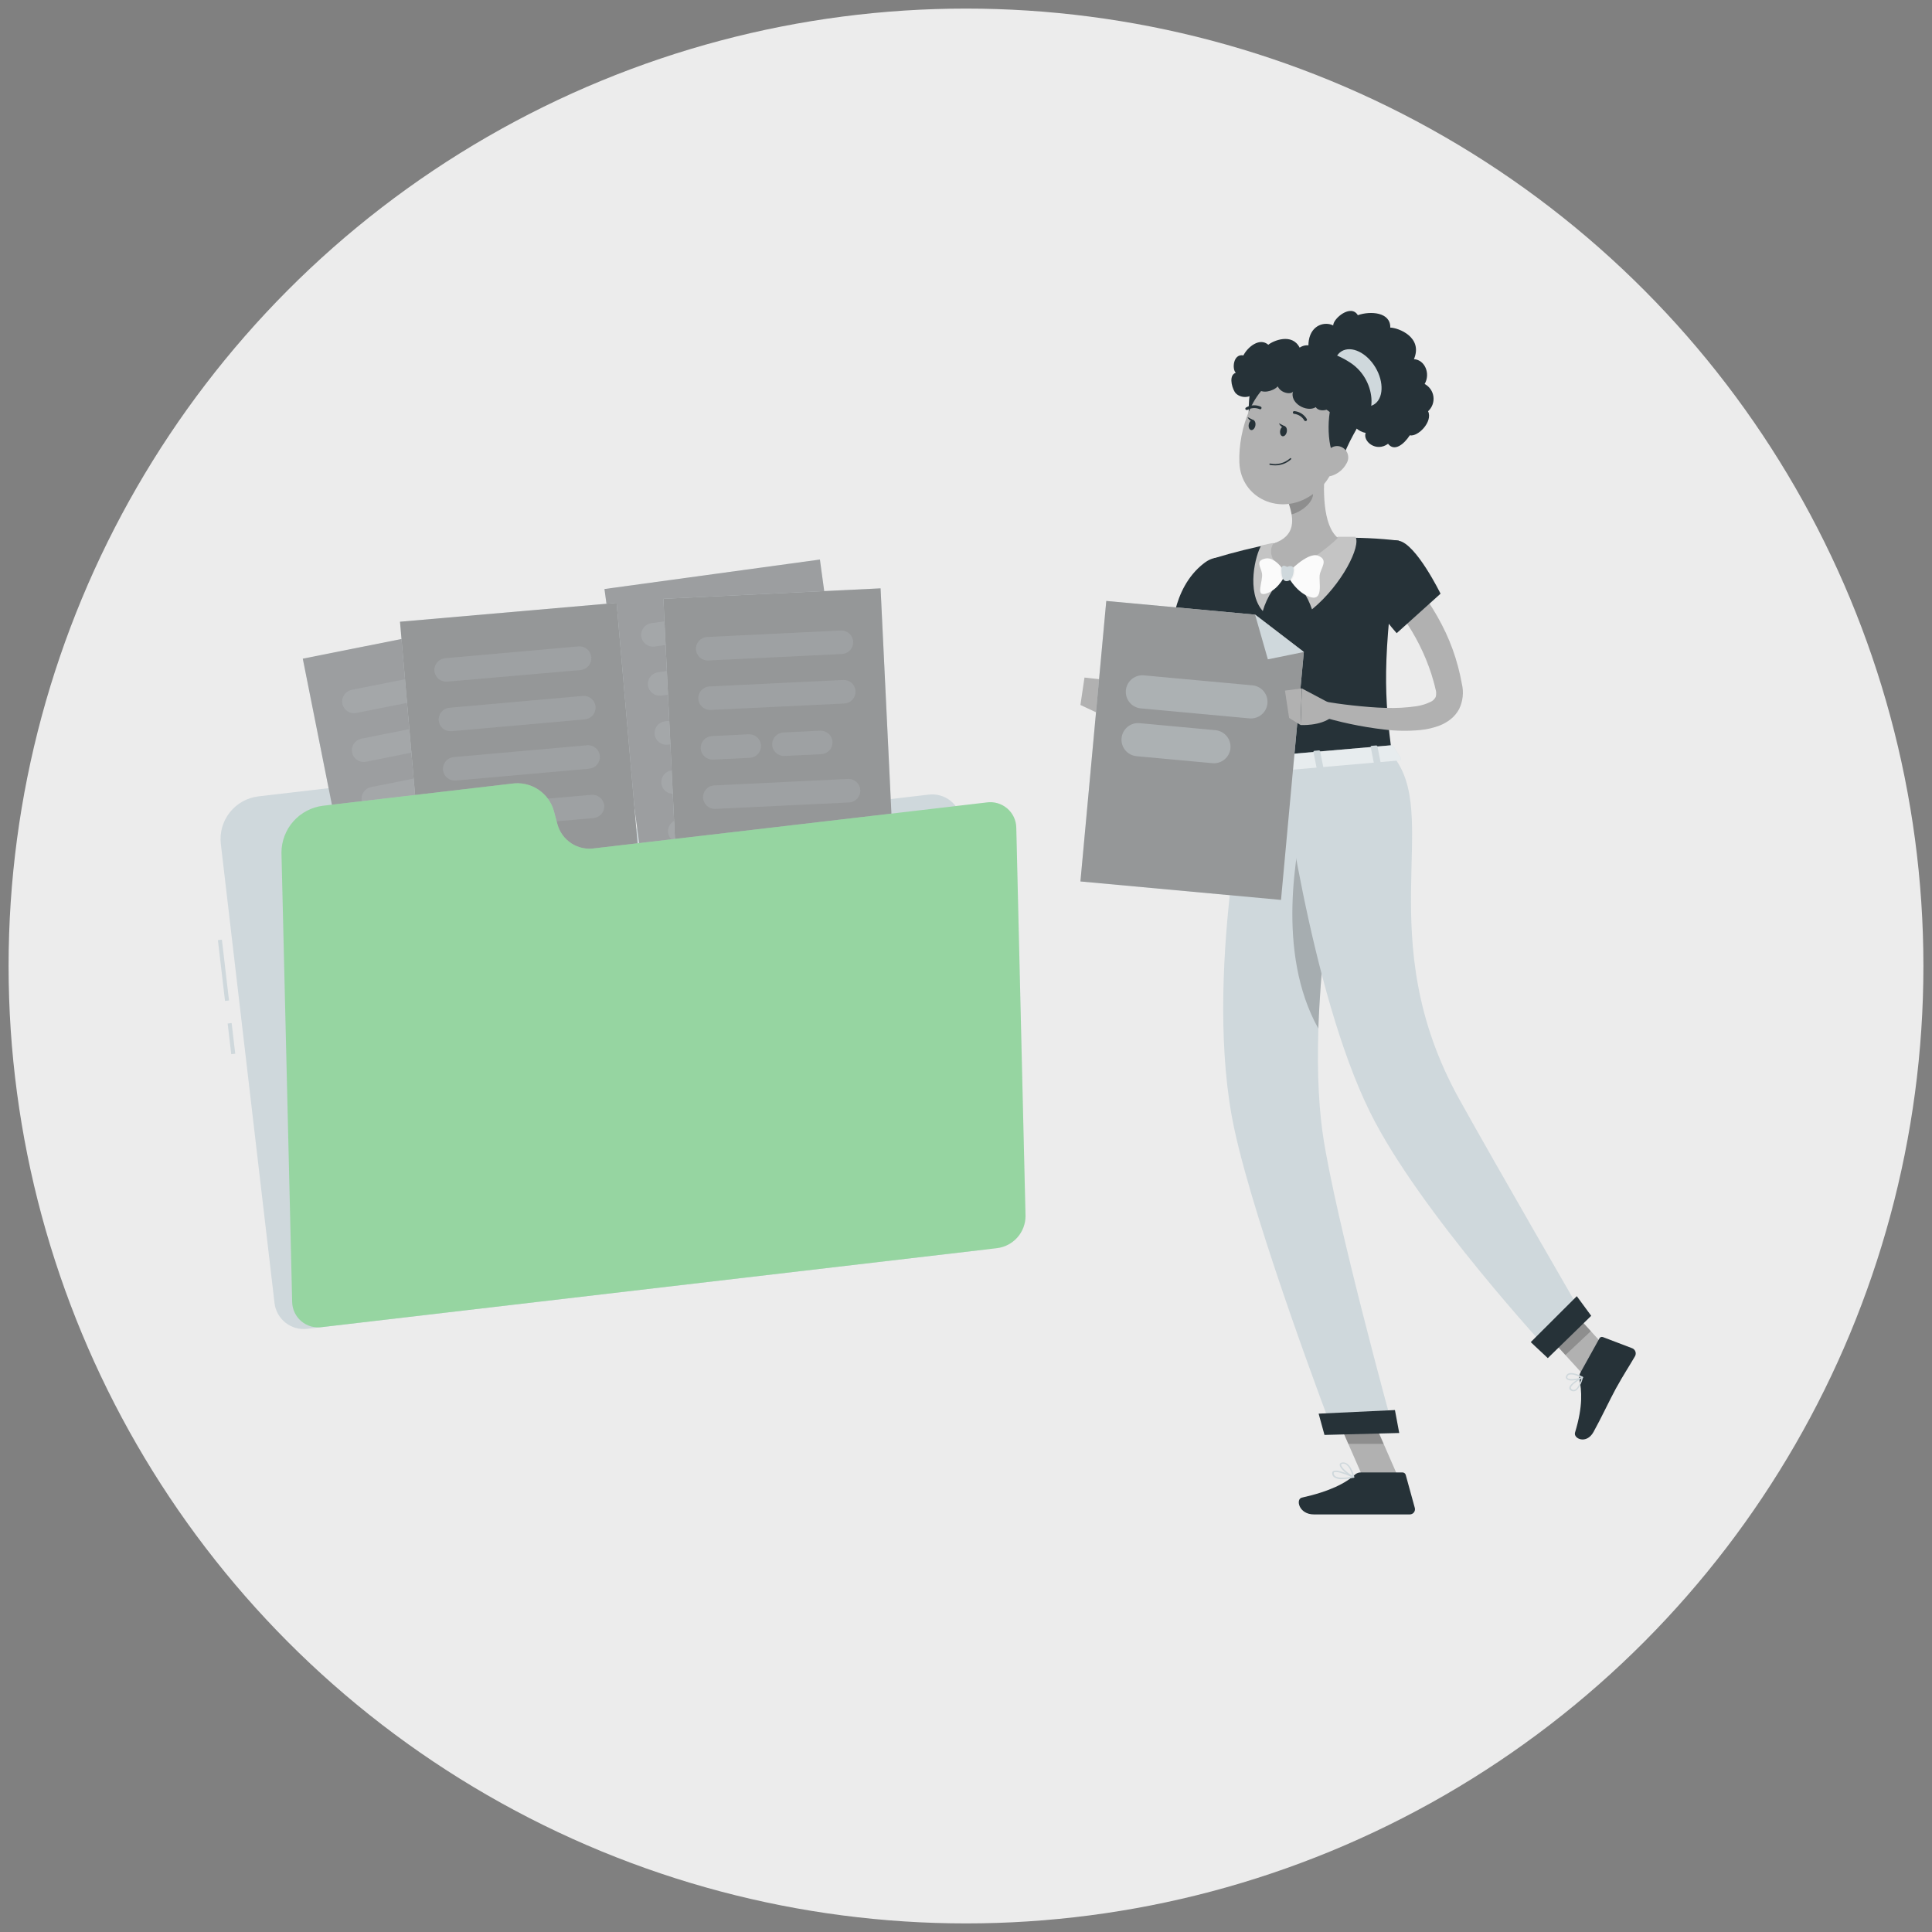 <svg width="225" height="225" viewBox="0 0 225 225" fill="none" xmlns="http://www.w3.org/2000/svg">
<rect x="0" y="0" width="225" height="225" fill="#808080" stroke="none"/>
<circle cx="112.5" cy="112.5" r="111.5" fill="#ECECEC"/>
<path d="M25.842 109.437L25.377 109.491L26.204 116.568L26.67 116.514L25.842 109.437Z" fill="#CFD8DC"/>
<path d="M26.978 119.146L26.513 119.2L26.93 122.77L27.396 122.716L26.978 119.146Z" fill="#CFD8DC"/>
<path d="M57.905 95.007L57.353 93.458C56.974 92.393 56.244 91.489 55.284 90.893C54.324 90.296 53.19 90.044 52.067 90.176L30.099 92.746C28.783 92.9 27.583 93.571 26.761 94.61C25.94 95.65 25.565 96.973 25.719 98.289L31.97 151.749C32.022 152.196 32.162 152.629 32.381 153.022C32.6 153.415 32.895 153.761 33.248 154.04C33.601 154.319 34.005 154.526 34.439 154.649C34.872 154.772 35.325 154.808 35.772 154.755L114.376 145.562C114.823 145.511 115.257 145.372 115.651 145.154C116.045 144.935 116.393 144.64 116.673 144.287C116.953 143.934 117.161 143.529 117.284 143.095C117.407 142.662 117.443 142.208 117.391 141.76L111.967 95.545C111.862 94.643 111.403 93.819 110.691 93.255C109.979 92.692 109.072 92.434 108.17 92.539L62.525 97.88C61.543 97.994 60.552 97.772 59.713 97.25C58.874 96.728 58.237 95.938 57.905 95.007Z" fill="#CFD8DC"/>
<path d="M60.098 71.759L35.263 76.708L42.082 110.925L66.917 105.976L60.098 71.759Z" fill="#CFD8DC"/>
<path opacity="0.7" d="M60.098 71.759L35.263 76.708L42.082 110.925L66.917 105.976L60.098 71.759Z" fill="#878787"/>
<g opacity="0.4">
<path opacity="0.4" d="M56.783 79.981L41.485 83.033C41.129 83.102 40.76 83.028 40.458 82.826C40.156 82.625 39.945 82.313 39.872 81.957C39.803 81.601 39.877 81.231 40.078 80.929C40.28 80.627 40.592 80.417 40.948 80.344L56.255 77.305C56.611 77.236 56.98 77.31 57.282 77.511C57.584 77.713 57.795 78.025 57.868 78.381C57.933 78.736 57.856 79.103 57.653 79.403C57.45 79.702 57.138 79.909 56.783 79.981Z" fill="#CFD8DC"/>
<path opacity="0.4" d="M57.909 85.648L42.611 88.714C42.256 88.782 41.888 88.707 41.587 88.506C41.286 88.305 41.076 87.993 41.003 87.639C40.935 87.283 41.01 86.915 41.211 86.614C41.412 86.313 41.724 86.103 42.078 86.03L57.376 82.982C57.732 82.914 58.1 82.989 58.401 83.19C58.702 83.392 58.912 83.703 58.985 84.058C59.048 84.411 58.97 84.774 58.77 85.071C58.569 85.368 58.26 85.575 57.909 85.648Z" fill="#CFD8DC"/>
<path opacity="0.4" d="M59.036 91.307L43.738 94.354C43.382 94.422 43.014 94.347 42.713 94.146C42.412 93.945 42.202 93.633 42.129 93.279C42.061 92.923 42.136 92.555 42.337 92.254C42.538 91.953 42.85 91.743 43.205 91.67L58.502 88.618C58.858 88.55 59.226 88.625 59.527 88.826C59.828 89.027 60.038 89.339 60.111 89.693C60.18 90.05 60.106 90.419 59.905 90.721C59.703 91.023 59.391 91.234 59.036 91.307Z" fill="#CFD8DC"/>
<path opacity="0.4" d="M60.166 96.988L44.868 100.036C44.512 100.105 44.143 100.031 43.841 99.83C43.539 99.628 43.328 99.316 43.255 98.96C43.186 98.604 43.26 98.235 43.461 97.933C43.663 97.63 43.975 97.42 44.331 97.347L59.629 94.299C59.985 94.23 60.354 94.304 60.656 94.505C60.958 94.707 61.169 95.019 61.242 95.375C61.311 95.731 61.237 96.1 61.036 96.403C60.834 96.705 60.522 96.915 60.166 96.988Z" fill="#CFD8DC"/>
<path opacity="0.4" d="M57.109 103.456L45.995 105.671C45.639 105.739 45.271 105.665 44.97 105.463C44.669 105.262 44.459 104.95 44.386 104.596C44.316 104.239 44.391 103.87 44.592 103.568C44.793 103.266 45.106 103.056 45.461 102.982L56.576 100.767C56.932 100.699 57.3 100.774 57.601 100.975C57.902 101.176 58.112 101.488 58.185 101.842C58.254 102.199 58.18 102.568 57.979 102.87C57.777 103.172 57.465 103.383 57.109 103.456Z" fill="#CFD8DC"/>
</g>
<path d="M95.485 65.165L70.395 68.598L75.124 103.165L100.214 99.733L95.485 65.165Z" fill="#CFD8DC"/>
<path opacity="0.7" d="M95.485 65.165L70.395 68.598L75.124 103.165L100.214 99.733L95.485 65.165Z" fill="#878787"/>
<g opacity="0.4">
<path opacity="0.4" d="M91.677 73.177L76.223 75.292C75.863 75.339 75.499 75.243 75.21 75.023C74.921 74.804 74.73 74.479 74.678 74.12C74.631 73.76 74.728 73.396 74.947 73.107C75.167 72.817 75.491 72.626 75.851 72.575L91.305 70.461C91.665 70.413 92.029 70.51 92.318 70.73C92.607 70.949 92.798 71.273 92.849 71.633C92.897 71.993 92.8 72.357 92.581 72.646C92.361 72.935 92.036 73.126 91.677 73.177Z" fill="#CFD8DC"/>
<path opacity="0.4" d="M92.459 78.891L77.005 81.006C76.645 81.053 76.281 80.956 75.992 80.737C75.702 80.517 75.511 80.193 75.46 79.833C75.414 79.474 75.511 79.112 75.731 78.823C75.95 78.535 76.274 78.345 76.632 78.293L92.086 76.179C92.446 76.132 92.809 76.228 93.098 76.446C93.387 76.665 93.579 76.988 93.631 77.347C93.678 77.707 93.582 78.07 93.362 78.36C93.143 78.649 92.818 78.84 92.459 78.891Z" fill="#CFD8DC"/>
<path opacity="0.4" d="M82.043 86.14L77.786 86.724C77.426 86.771 77.062 86.674 76.773 86.455C76.484 86.236 76.293 85.911 76.242 85.552C76.194 85.192 76.291 84.828 76.51 84.539C76.73 84.249 77.054 84.059 77.414 84.007L81.675 83.423C82.034 83.377 82.397 83.475 82.685 83.694C82.973 83.913 83.163 84.237 83.215 84.596C83.262 84.956 83.165 85.32 82.946 85.609C82.726 85.898 82.402 86.089 82.043 86.14Z" fill="#CFD8DC"/>
<path opacity="0.4" d="M90.303 85.009L86.042 85.593C85.683 85.639 85.32 85.542 85.032 85.323C84.744 85.103 84.553 84.779 84.502 84.421C84.455 84.061 84.551 83.697 84.771 83.408C84.99 83.119 85.315 82.928 85.674 82.876L89.931 82.297C90.29 82.25 90.653 82.346 90.942 82.564C91.231 82.783 91.423 83.106 91.475 83.465C91.522 83.825 91.426 84.189 91.206 84.478C90.987 84.767 90.662 84.958 90.303 85.009Z" fill="#CFD8DC"/>
<path opacity="0.4" d="M94.022 90.323L78.568 92.438C78.208 92.485 77.844 92.388 77.555 92.169C77.265 91.949 77.075 91.625 77.023 91.265C76.977 90.906 77.074 90.543 77.294 90.255C77.513 89.967 77.837 89.777 78.195 89.725L93.649 87.606C94.009 87.559 94.373 87.656 94.662 87.875C94.952 88.095 95.142 88.419 95.194 88.779C95.241 89.138 95.144 89.502 94.925 89.792C94.706 90.081 94.381 90.272 94.022 90.323Z" fill="#CFD8DC"/>
<path opacity="0.4" d="M90.583 96.616L79.349 98.151C78.99 98.197 78.628 98.101 78.34 97.882C78.052 97.664 77.861 97.341 77.809 96.984C77.762 96.625 77.858 96.261 78.076 95.972C78.295 95.683 78.618 95.492 78.977 95.439L90.211 93.904C90.569 93.858 90.931 93.955 91.219 94.173C91.507 94.391 91.698 94.714 91.751 95.072C91.798 95.431 91.702 95.794 91.484 96.083C91.265 96.372 90.942 96.564 90.583 96.616Z" fill="#CFD8DC"/>
</g>
<path d="M71.811 70.209L46.583 72.407L49.611 107.164L74.839 104.966L71.811 70.209Z" fill="#CFD8DC"/>
<path opacity="0.8" d="M71.811 70.209L46.583 72.407L49.611 107.164L74.839 104.966L71.811 70.209Z" fill="#878787"/>
<g opacity="0.4">
<path opacity="0.4" d="M67.613 78.031L52.072 79.383C51.71 79.412 51.352 79.298 51.074 79.065C50.796 78.832 50.621 78.498 50.587 78.137C50.559 77.776 50.674 77.419 50.907 77.142C51.14 76.865 51.472 76.691 51.833 76.657L67.374 75.278C67.736 75.249 68.094 75.363 68.372 75.596C68.65 75.829 68.825 76.163 68.859 76.524C68.877 76.705 68.858 76.887 68.805 77.061C68.752 77.235 68.665 77.397 68.549 77.537C68.434 77.677 68.291 77.793 68.131 77.878C67.97 77.963 67.794 78.015 67.613 78.031Z" fill="#CFD8DC"/>
<path opacity="0.4" d="M68.114 83.777L52.572 85.156C52.211 85.186 51.852 85.072 51.574 84.838C51.297 84.605 51.122 84.272 51.088 83.911C51.058 83.549 51.173 83.191 51.406 82.913C51.639 82.635 51.972 82.46 52.334 82.426L67.875 81.047C68.237 81.018 68.595 81.132 68.873 81.365C69.151 81.598 69.326 81.931 69.36 82.293C69.389 82.654 69.275 83.013 69.042 83.291C68.808 83.569 68.475 83.743 68.114 83.777Z" fill="#CFD8DC"/>
<path opacity="0.4" d="M68.615 89.523L53.074 90.902C52.712 90.932 52.353 90.817 52.075 90.584C51.797 90.351 51.623 90.018 51.589 89.657C51.559 89.295 51.674 88.936 51.907 88.658C52.14 88.38 52.473 88.206 52.834 88.172L68.376 86.793C68.737 86.763 69.096 86.878 69.374 87.111C69.652 87.344 69.827 87.677 69.861 88.038C69.89 88.4 69.776 88.759 69.543 89.037C69.309 89.314 68.976 89.489 68.615 89.523Z" fill="#CFD8DC"/>
<path opacity="0.4" d="M69.125 95.269L53.584 96.648C53.222 96.678 52.864 96.563 52.586 96.33C52.308 96.097 52.133 95.764 52.099 95.403C52.07 95.041 52.184 94.682 52.417 94.404C52.65 94.126 52.983 93.952 53.345 93.918L68.886 92.566C69.248 92.537 69.606 92.651 69.884 92.884C70.162 93.118 70.337 93.451 70.371 93.812C70.393 94.169 70.275 94.521 70.043 94.793C69.81 95.064 69.481 95.235 69.125 95.269Z" fill="#CFD8DC"/>
<path opacity="0.4" d="M65.37 101.387L54.076 102.371C53.712 102.404 53.35 102.292 53.069 102.058C52.788 101.825 52.611 101.489 52.577 101.125C52.548 100.764 52.662 100.405 52.895 100.127C53.129 99.849 53.462 99.674 53.823 99.641L65.117 98.657C65.479 98.627 65.837 98.742 66.115 98.975C66.393 99.208 66.568 99.541 66.602 99.903C66.631 100.262 66.519 100.619 66.289 100.896C66.058 101.174 65.729 101.35 65.37 101.387Z" fill="#CFD8DC"/>
</g>
<path d="M102.551 68.52L77.257 69.739L78.937 104.588L104.231 103.369L102.551 68.52Z" fill="#CFD8DC"/>
<path opacity="0.8" d="M102.551 68.52L77.257 69.739L78.937 104.588L104.231 103.369L102.551 68.52Z" fill="#878787"/>
<g opacity="0.4">
<path opacity="0.4" d="M98.057 76.165L82.479 76.919C82.117 76.934 81.763 76.806 81.495 76.563C81.227 76.319 81.065 75.98 81.045 75.618C81.03 75.256 81.158 74.903 81.401 74.635C81.644 74.366 81.984 74.204 82.346 74.184L97.928 73.43C98.29 73.415 98.644 73.543 98.912 73.787C99.181 74.03 99.342 74.369 99.363 74.731C99.378 75.094 99.249 75.448 99.004 75.716C98.76 75.985 98.42 76.146 98.057 76.165Z" fill="#CFD8DC"/>
<path opacity="0.4" d="M98.338 81.93L82.755 82.679C82.393 82.694 82.039 82.566 81.771 82.322C81.502 82.079 81.341 81.74 81.32 81.378C81.305 81.015 81.434 80.661 81.679 80.392C81.923 80.124 82.263 79.963 82.626 79.944L98.204 79.19C98.567 79.175 98.921 79.303 99.19 79.548C99.458 79.792 99.619 80.133 99.638 80.495C99.653 80.857 99.525 81.211 99.282 81.479C99.039 81.748 98.699 81.909 98.338 81.93Z" fill="#CFD8DC"/>
<path opacity="0.4" d="M87.329 88.255L83.035 88.462C82.673 88.477 82.32 88.349 82.052 88.105C81.783 87.862 81.621 87.522 81.601 87.161C81.586 86.799 81.714 86.445 81.958 86.177C82.201 85.908 82.54 85.747 82.902 85.726L87.195 85.515C87.558 85.5 87.912 85.629 88.181 85.873C88.449 86.117 88.611 86.458 88.63 86.82C88.645 87.183 88.517 87.536 88.273 87.804C88.03 88.073 87.691 88.234 87.329 88.255Z" fill="#CFD8DC"/>
<path opacity="0.4" d="M95.653 87.832L91.36 88.038C90.998 88.054 90.645 87.926 90.376 87.682C90.108 87.439 89.946 87.099 89.926 86.738C89.911 86.376 90.039 86.022 90.282 85.754C90.526 85.486 90.865 85.324 91.227 85.303L95.52 85.097C95.882 85.082 96.236 85.21 96.504 85.453C96.772 85.697 96.934 86.036 96.954 86.397C96.969 86.76 96.841 87.113 96.598 87.381C96.355 87.65 96.015 87.811 95.653 87.832Z" fill="#CFD8DC"/>
<path opacity="0.4" d="M98.894 93.454L83.311 94.203C82.949 94.218 82.596 94.09 82.327 93.846C82.059 93.603 81.897 93.264 81.877 92.902C81.862 92.539 81.99 92.185 82.235 91.916C82.479 91.648 82.82 91.487 83.182 91.468L98.761 90.714C99.123 90.699 99.478 90.828 99.746 91.072C100.014 91.316 100.176 91.657 100.195 92.019C100.21 92.381 100.082 92.735 99.838 93.003C99.595 93.272 99.256 93.433 98.894 93.454Z" fill="#CFD8DC"/>
<path opacity="0.4" d="M94.913 99.42L83.591 99.967C83.229 99.982 82.876 99.854 82.608 99.611C82.339 99.367 82.177 99.028 82.157 98.666C82.142 98.304 82.27 97.951 82.514 97.682C82.757 97.414 83.096 97.252 83.458 97.232L94.78 96.685C95.142 96.67 95.495 96.798 95.764 97.041C96.032 97.285 96.194 97.624 96.214 97.986C96.229 98.348 96.101 98.701 95.858 98.97C95.614 99.238 95.275 99.4 94.913 99.42Z" fill="#CFD8DC"/>
</g>
<path d="M64.919 95.995L64.515 94.483C64.232 93.436 63.574 92.53 62.666 91.937C61.758 91.344 60.664 91.105 59.592 91.265L37.624 93.835C36.291 93.998 35.064 94.642 34.172 95.646C33.28 96.65 32.785 97.944 32.779 99.287L34.025 151.62C34.032 152.051 34.132 152.476 34.317 152.865C34.502 153.254 34.769 153.6 35.098 153.877C35.428 154.155 35.813 154.359 36.228 154.476C36.643 154.592 37.079 154.619 37.505 154.553L116.109 145.36C117.021 145.249 117.862 144.809 118.474 144.123C119.086 143.437 119.426 142.551 119.432 141.632L118.356 96.391C118.348 95.96 118.248 95.535 118.062 95.146C117.877 94.756 117.61 94.411 117.28 94.133C116.95 93.856 116.564 93.652 116.149 93.535C115.734 93.419 115.298 93.392 114.872 93.458L69.231 98.795C68.294 98.938 67.338 98.732 66.543 98.216C65.748 97.7 65.17 96.909 64.919 95.995Z" fill="#CFD8DC"/>
<path opacity="0.3" d="M64.919 95.995L64.515 94.483C64.232 93.436 63.574 92.53 62.666 91.937C61.758 91.344 60.664 91.105 59.592 91.265L37.624 93.835C36.291 93.998 35.064 94.642 34.172 95.646C33.28 96.65 32.785 97.944 32.779 99.287L34.025 151.62C34.032 152.051 34.132 152.476 34.317 152.865C34.502 153.254 34.769 153.6 35.098 153.877C35.428 154.155 35.813 154.359 36.228 154.476C36.643 154.592 37.079 154.619 37.505 154.553L116.109 145.36C117.021 145.249 117.862 144.809 118.474 144.123C119.086 143.437 119.426 142.551 119.432 141.632L118.356 96.391C118.348 95.96 118.248 95.535 118.062 95.146C117.877 94.756 117.61 94.411 117.28 94.133C116.95 93.856 116.564 93.652 116.149 93.535C115.734 93.419 115.298 93.392 114.872 93.458L69.231 98.795C68.294 98.938 67.338 98.732 66.543 98.216C65.748 97.7 65.17 96.909 64.919 95.995Z" fill="#12CD19"/>
<path d="M141.754 70.838C141.414 72.543 141.051 74.225 140.642 75.894C140.232 77.563 139.833 79.25 139.387 80.918L138.706 83.414L138.619 83.736C138.578 83.874 138.532 84.012 138.476 84.154C138.359 84.467 138.205 84.765 138.017 85.041C137.789 85.385 137.497 85.681 137.157 85.915C136.783 86.169 136.352 86.326 135.902 86.375C135.222 86.424 134.541 86.279 133.94 85.956C133.483 85.708 133.054 85.41 132.662 85.069C131.951 84.448 131.322 83.739 130.791 82.959L132.101 81.819C132.726 82.306 133.387 82.745 134.077 83.134C134.377 83.304 134.695 83.441 135.024 83.543C135.305 83.635 135.553 83.621 135.553 83.575C135.553 83.529 135.507 83.575 135.484 83.575C135.461 83.575 135.484 83.575 135.484 83.497C135.484 83.419 135.539 83.336 135.571 83.217L135.677 82.706L136.21 80.197L137.291 75.177C137.64 73.504 138.017 71.826 138.38 70.171L141.754 70.838Z" fill="#B1B1B1"/>
<path d="M140.228 65.584C136.307 68.585 136.467 74.244 136.467 74.244L143.477 75.922C143.477 75.922 145.633 70.231 144.76 68.149C143.85 65.979 142.439 63.892 140.228 65.584Z" fill="#263238"/>
<path d="M132.45 81.888L129.871 79.309L128.492 83.345C128.492 83.345 130.671 84.517 132.753 83.41L132.45 81.888Z" fill="#B1B1B1"/>
<path d="M126.299 78.909L125.826 82.1L128.478 83.345L129.871 79.309L126.299 78.909Z" fill="#B1B1B1"/>
<path d="M162.954 172.31L159.01 172.696L154.905 163.305L158.849 162.919L162.954 172.31Z" fill="#B1B1B1"/>
<path d="M188.364 158.428L185.399 161.209L179.005 154.181L181.97 151.4L188.364 158.428Z" fill="#B1B1B1"/>
<path d="M184.043 159.876L186.268 155.868C186.305 155.797 186.367 155.743 186.442 155.715C186.516 155.687 186.598 155.688 186.673 155.716L190.097 157.021C190.182 157.057 190.258 157.11 190.321 157.177C190.383 157.244 190.431 157.323 190.461 157.41C190.491 157.497 190.502 157.589 190.494 157.68C190.486 157.772 190.459 157.861 190.414 157.941C189.614 159.32 189.159 159.954 188.18 161.719C187.578 162.804 186.406 165.291 185.574 166.776C184.742 168.26 183.216 167.534 183.427 166.835C184.379 163.7 184.199 161.958 183.933 160.579C183.887 160.339 183.926 160.091 184.043 159.876Z" fill="#263238"/>
<path d="M158.486 171.478H163.331C163.418 171.478 163.503 171.507 163.572 171.56C163.641 171.614 163.69 171.688 163.712 171.772L164.765 175.601C164.791 175.692 164.795 175.787 164.778 175.879C164.76 175.972 164.721 176.059 164.664 176.133C164.607 176.208 164.533 176.268 164.448 176.309C164.364 176.35 164.271 176.37 164.177 176.369C162.467 176.369 161.658 176.369 159.529 176.369H153.02C151.246 176.369 150.878 174.581 151.609 174.415C154.896 173.689 156.785 172.687 157.801 171.731C157.989 171.564 158.234 171.473 158.486 171.478Z" fill="#263238"/>
<path opacity="0.2" d="M154.909 163.31L157.024 168.15H161.138L158.853 162.924L154.909 163.31Z" fill="black"/>
<path opacity="0.2" d="M181.97 151.404L179.005 154.185L182.306 157.808L185.271 155.022L181.97 151.404Z" fill="black"/>
<path d="M141.414 65.004C141.414 65.004 139.639 65.781 145.588 89.317L162.108 87.887C161.253 81.189 160.885 77.043 162.903 62.964C160.55 62.685 158.179 62.579 155.811 62.646C153.298 62.684 150.791 62.901 148.309 63.294C145.983 63.747 143.682 64.318 141.414 65.004Z" fill="#263238"/>
<path d="M155.81 62.513C155.81 62.513 156.73 62.513 157.851 62.513C158.518 63.538 156.357 68.029 152.795 70.966C152.252 69.333 151.256 67.889 149.922 66.802L155.81 62.513Z" fill="#C4C4C4"/>
<path d="M148.309 63.235C148.309 63.235 147.89 63.294 146.893 63.524C146.226 64.549 145.1 68.93 147.063 71.164C147.557 69.47 148.548 67.963 149.908 66.839L148.309 63.235Z" fill="#C4C4C4"/>
<path d="M154.335 54.262C154.073 56.717 153.981 61.157 155.81 62.646C155.81 62.646 153.857 64.641 149.908 66.839C147.035 64.853 148.308 63.294 148.308 63.294C150.942 62.421 150.699 60.431 150.069 58.592L154.335 54.262Z" fill="#B1B1B1"/>
<path d="M149.839 66.852C149.839 66.852 152.262 64.214 153.516 64.719C154.771 65.225 153.801 66.131 153.691 66.981C153.581 67.831 154.178 70.093 152.501 69.505C150.823 68.916 149.839 66.852 149.839 66.852Z" fill="#FBFBFB"/>
<path d="M149.743 66.797C149.743 66.797 148.598 64.775 147.362 65.046C146.125 65.317 146.861 66.025 146.971 66.788C147.113 67.762 146.084 69.638 147.573 69.086C149.062 68.535 149.743 66.797 149.743 66.797Z" fill="#FBFBFB"/>
<g opacity="0.2">
<path opacity="0.2" d="M149.108 66.361C149.092 66.768 149.17 67.174 149.338 67.546C149.49 67.309 149.624 67.06 149.738 66.802C149.568 66.514 149.373 66.241 149.154 65.988C149.116 66.108 149.101 66.235 149.108 66.361Z" fill="black"/>
<path opacity="0.2" d="M150.722 65.997C150.202 66.457 149.844 66.852 149.844 66.852C149.977 67.128 150.131 67.394 150.303 67.647C150.581 67.369 150.745 66.997 150.763 66.604C150.807 66.402 150.793 66.192 150.722 65.997Z" fill="black"/>
</g>
<path d="M149.811 67.68C149.467 67.68 149.255 67.307 149.232 66.42C149.209 65.533 149.89 66.025 149.89 66.025C149.89 66.025 150.809 65.565 150.643 66.627C150.524 67.468 150.165 67.68 149.811 67.68Z" fill="#CFD8DC"/>
<path opacity="0.2" d="M152.598 56.032L150.074 58.592C150.225 59.018 150.341 59.456 150.419 59.902C151.435 59.668 152.906 58.61 152.919 57.526C152.903 57.012 152.794 56.506 152.598 56.032Z" fill="black"/>
<path d="M150.432 45.965C150.432 45.965 147.674 49.785 147.215 51.481C145.339 52.575 144.962 47.192 145.955 43.873C149.053 45.818 150.432 45.965 150.432 45.965Z" fill="#263238"/>
<path d="M156.495 50.428C155.47 54.349 155.116 56.032 152.717 57.673C149.099 60.146 144.507 58.031 144.337 53.88C144.185 50.148 145.886 44.361 150.083 43.547C151.008 43.359 151.965 43.412 152.864 43.7C153.763 43.988 154.573 44.502 155.216 45.192C155.859 45.883 156.315 46.727 156.539 47.643C156.763 48.56 156.748 49.519 156.495 50.428Z" fill="#B1B1B1"/>
<path d="M158.628 48.861C158.628 48.861 156.656 52.056 156.389 53.458C154.96 54.428 154.358 50.171 154.96 47.482C155.617 45.087 158.628 48.861 158.628 48.861Z" fill="#263238"/>
<path d="M157.842 46.641C157.272 47.073 156.67 45.478 157.235 44.255C156.146 44.324 154.836 43.676 155.116 42.623C152.97 43.345 152.174 41.161 152.423 39.649C152.721 37.81 154.321 37.42 155.263 37.902C155.263 37.08 157.341 35.365 158.132 36.707C159.598 36.188 161.961 36.349 161.91 38.151C162.88 38.178 165.744 39.277 164.668 41.828C165.932 41.901 166.617 43.506 165.914 44.719C166.191 44.866 166.429 45.077 166.607 45.335C166.785 45.593 166.899 45.89 166.938 46.201C166.977 46.512 166.941 46.828 166.832 47.122C166.724 47.416 166.546 47.68 166.314 47.891C166.898 49.105 165.128 50.911 164.186 50.695C163.469 51.794 162.37 52.621 161.653 51.683C160.274 52.699 158.688 51.407 159.042 50.414C157.479 50.175 155.884 47.569 157.842 46.641Z" fill="#263238"/>
<path d="M160.177 42.779C161.207 44.498 161.12 46.457 159.989 47.123C158.858 47.79 157.098 46.962 156.068 45.243C155.038 43.524 155.121 41.566 156.256 40.899C157.392 40.233 159.148 41.065 160.177 42.779Z" fill="#CFD8DC"/>
<path d="M150.616 45.505C150.556 45.997 149.2 45.868 148.809 44.999C148.249 45.588 146.929 45.891 146.479 45.252C145.716 46.687 144.181 46.31 143.785 45.625C143.39 44.94 143.128 43.666 143.923 43.414C143.463 43.018 143.601 41.157 144.806 41.391C145.311 40.398 146.695 39.272 147.706 40.15C148.258 39.69 150.464 38.734 151.356 40.486C151.552 40.352 151.775 40.264 152.009 40.229C152.244 40.194 152.483 40.213 152.709 40.284C152.935 40.355 153.142 40.476 153.314 40.638C153.487 40.8 153.62 41 153.705 41.221C155.134 40.849 155.755 41.934 155.75 42.522C156.766 42.798 156.835 44.554 156.21 44.931C156.454 45.818 156.325 46.769 155.392 46.687C155.213 47.882 153.613 48.066 153.236 47.417C152.197 48.084 150.078 46.925 150.616 45.505Z" fill="#263238"/>
<path d="M148.189 42.113C149.352 40.504 153.595 39.815 157.268 42.246C160.577 44.42 160.361 49.472 157.727 49.201C155.093 48.93 152.492 45.845 152.492 45.845L148.189 42.113Z" fill="#263238"/>
<path d="M156.817 53.968C156.451 54.659 155.826 55.178 155.08 55.411C154.082 55.71 153.567 54.827 153.825 53.876C154.059 53.021 154.854 51.835 155.861 51.954C156.081 51.983 156.289 52.067 156.468 52.198C156.647 52.328 156.791 52.501 156.886 52.701C156.981 52.901 157.025 53.122 157.013 53.343C157.001 53.564 156.933 53.779 156.817 53.968Z" fill="#B1B1B1"/>
<path d="M145.587 89.317C145.587 89.317 139.998 114.047 143.749 131.482C146.249 143.158 155.241 166.743 155.241 166.743L162.292 166.564C162.292 166.564 155.466 141.811 154.055 132.089C151.641 115.44 157.686 88.287 157.686 88.287L145.587 89.317Z" fill="#CFD8DC"/>
<path opacity="0.2" d="M152.032 94.313L155.544 99.871C154.482 106.46 153.808 113.106 153.526 119.774C148.584 110.903 150.947 99.006 152.032 94.313Z" fill="black"/>
<path d="M154.248 167.111L162.954 166.886L162.453 164.215L153.567 164.634L154.248 167.111Z" fill="#263238"/>
<path d="M149.201 89.055C149.201 89.055 152.478 115.279 159.589 129.597C165.331 141.163 180.651 157.637 180.651 157.637L184.568 153.602C184.568 153.602 174.221 135.711 169.955 128.03C159.488 109.183 168.043 94.819 162.108 87.901L149.201 89.055Z" fill="#CFD8DC"/>
<path d="M180.256 158.166L185.312 153.238L183.634 150.954L178.27 156.304L180.256 158.166Z" fill="#263238"/>
<path d="M162.273 86.899L163.147 88.314C163.216 88.42 163.087 88.549 162.898 88.567L145.569 90.066C145.422 90.066 145.293 90.015 145.275 89.923L144.999 88.457C144.976 88.356 145.1 88.259 145.261 88.245L161.993 86.797C162.044 86.788 162.098 86.792 162.147 86.81C162.196 86.828 162.24 86.858 162.273 86.899Z" fill="#CFD8DC"/>
<path opacity="0.5" d="M162.273 86.899L163.147 88.314C163.216 88.42 163.087 88.549 162.898 88.567L145.569 90.066C145.422 90.066 145.293 90.015 145.275 89.923L144.999 88.457C144.976 88.356 145.1 88.259 145.261 88.245L161.993 86.797C162.044 86.788 162.098 86.792 162.147 86.81C162.196 86.828 162.24 86.858 162.273 86.899Z" fill="white"/>
<path d="M160.186 88.963L160.646 88.926C160.733 88.926 160.798 88.866 160.789 88.811L160.412 86.908C160.412 86.848 160.32 86.811 160.228 86.82L159.768 86.857C159.676 86.857 159.612 86.917 159.626 86.972L160.003 88.875C160.016 88.93 160.099 88.972 160.186 88.963Z" fill="#CFD8DC"/>
<path d="M146.842 90.116L147.302 90.079C147.389 90.079 147.453 90.02 147.444 89.965L147.067 88.062C147.051 88.029 147.024 88.002 146.99 87.986C146.957 87.971 146.919 87.966 146.883 87.974L146.424 88.011C146.332 88.011 146.267 88.071 146.281 88.126L146.658 90.029C146.672 90.093 146.755 90.126 146.842 90.116Z" fill="#CFD8DC"/>
<path d="M153.517 89.542L153.976 89.5C154.068 89.5 154.133 89.441 154.119 89.385L153.742 87.482C153.742 87.427 153.65 87.386 153.563 87.395L153.103 87.436C153.016 87.436 152.951 87.496 152.96 87.551L153.337 89.454C153.346 89.51 153.425 89.546 153.517 89.542Z" fill="#CFD8DC"/>
<path d="M149.858 50.295C149.794 50.617 149.573 50.847 149.362 50.805C149.15 50.764 149.031 50.465 149.09 50.143C149.15 49.822 149.38 49.592 149.591 49.633C149.803 49.675 149.922 49.969 149.858 50.295Z" fill="#263238"/>
<path d="M146.198 49.573C146.262 49.249 146.142 48.953 145.93 48.911C145.718 48.869 145.495 49.098 145.431 49.422C145.368 49.746 145.488 50.042 145.699 50.084C145.911 50.125 146.134 49.897 146.198 49.573Z" fill="#263238"/>
<path d="M146.029 48.953L145.293 48.576C145.293 48.576 145.574 49.261 146.029 48.953Z" fill="#263238"/>
<path d="M147.458 50.382C147.028 51.064 146.505 51.683 145.905 52.221C146.044 52.374 146.215 52.495 146.407 52.575C146.599 52.654 146.805 52.69 147.012 52.681L147.458 50.382Z" fill="#B1B1B1"/>
<path d="M148.506 54.198C149.185 54.205 149.842 53.955 150.345 53.499C150.355 53.492 150.363 53.482 150.369 53.472C150.374 53.461 150.378 53.449 150.378 53.437C150.379 53.425 150.377 53.413 150.372 53.401C150.368 53.39 150.361 53.38 150.352 53.372C150.343 53.364 150.332 53.357 150.321 53.354C150.309 53.35 150.297 53.349 150.285 53.351C150.273 53.352 150.261 53.356 150.251 53.363C150.241 53.37 150.232 53.378 150.225 53.389C149.916 53.661 149.547 53.857 149.147 53.96C148.748 54.063 148.33 54.071 147.927 53.982C147.917 53.98 147.906 53.98 147.896 53.982C147.886 53.984 147.876 53.988 147.868 53.994C147.859 54 147.852 54.008 147.846 54.017C147.841 54.026 147.837 54.036 147.835 54.046C147.832 54.056 147.832 54.067 147.834 54.078C147.836 54.088 147.84 54.098 147.846 54.107C147.852 54.116 147.86 54.123 147.869 54.128C147.879 54.134 147.889 54.137 147.9 54.138C148.099 54.18 148.302 54.2 148.506 54.198Z" fill="#263238"/>
<path d="M152.05 49.04C152.079 49.04 152.108 49.032 152.133 49.017C152.17 48.995 152.196 48.96 152.206 48.918C152.217 48.877 152.21 48.833 152.188 48.797C152.036 48.538 151.825 48.32 151.571 48.16C151.318 48 151.03 47.903 150.731 47.877C150.71 47.877 150.689 47.88 150.669 47.888C150.649 47.895 150.631 47.907 150.616 47.921C150.6 47.935 150.588 47.953 150.579 47.972C150.571 47.992 150.566 48.012 150.565 48.033C150.565 48.055 150.568 48.076 150.576 48.095C150.583 48.115 150.595 48.133 150.609 48.149C150.624 48.164 150.641 48.176 150.661 48.185C150.68 48.194 150.701 48.198 150.722 48.199C150.968 48.226 151.205 48.312 151.412 48.448C151.619 48.585 151.791 48.769 151.912 48.985C151.929 49.005 151.951 49.02 151.975 49.029C151.999 49.039 152.025 49.043 152.05 49.04Z" fill="#263238"/>
<path d="M145.192 47.744C145.218 47.75 145.244 47.75 145.27 47.744C145.484 47.617 145.724 47.543 145.972 47.527C146.219 47.511 146.467 47.554 146.695 47.652C146.732 47.667 146.774 47.668 146.812 47.655C146.85 47.641 146.882 47.613 146.9 47.577C146.919 47.541 146.923 47.5 146.912 47.461C146.902 47.422 146.877 47.388 146.842 47.367C146.567 47.242 146.266 47.186 145.964 47.203C145.662 47.219 145.369 47.309 145.109 47.463C145.073 47.485 145.047 47.519 145.036 47.559C145.024 47.6 145.029 47.643 145.05 47.679C145.065 47.702 145.087 47.72 145.112 47.731C145.137 47.743 145.165 47.747 145.192 47.744Z" fill="#263238"/>
<path d="M163.607 66.724C163.919 67.027 164.135 67.266 164.379 67.537C164.623 67.808 164.839 68.075 165.059 68.346C165.496 68.893 165.914 69.454 166.305 70.029C167.082 71.187 167.77 72.403 168.364 73.665C168.957 74.933 169.435 76.251 169.794 77.604C169.973 78.28 170.134 78.983 170.253 79.659C170.482 80.635 170.37 81.66 169.936 82.564C169.684 83.039 169.335 83.455 168.911 83.787C168.544 84.069 168.14 84.301 167.711 84.476C166.974 84.761 166.2 84.943 165.413 85.019C164.016 85.153 162.609 85.134 161.216 84.963C158.55 84.653 155.918 84.095 153.356 83.295L153.779 81.626C155.029 81.833 156.316 82.026 157.585 82.159C158.854 82.293 160.132 82.412 161.386 82.44C162.602 82.484 163.819 82.416 165.022 82.237C165.541 82.153 166.045 81.999 166.521 81.778C166.813 81.667 167.053 81.453 167.197 81.176C167.235 81.07 167.254 80.957 167.252 80.845C167.258 80.762 167.258 80.679 167.252 80.597C167.252 80.505 167.22 80.422 167.178 80.252C167.05 79.659 166.879 79.075 166.696 78.496C166.322 77.341 165.861 76.216 165.317 75.131C164.77 74.04 164.143 72.99 163.441 71.992C163.096 71.486 162.733 70.994 162.356 70.52C162.168 70.281 161.97 70.061 161.777 69.826C161.584 69.592 161.363 69.367 161.212 69.201L163.607 66.724Z" fill="#B1B1B1"/>
<path d="M154.831 81.879L151.613 80.174L151.466 84.435C151.466 84.435 153.765 84.582 155.079 83.516L154.831 81.879Z" fill="#B1B1B1"/>
<path d="M149.186 104.803L151.843 75.931L146.166 71.582L128.837 69.987L125.826 102.652L149.186 104.803Z" fill="#CFD8DC"/>
<path opacity="0.8" d="M149.186 104.803L151.843 75.931L146.166 71.582L128.837 69.987L125.826 102.652L149.186 104.803Z" fill="#878787"/>
<path d="M151.843 75.931L146.167 71.582L147.656 76.786L151.843 75.931Z" fill="#CFD8DC"/>
<path opacity="0.4" d="M147.605 81.916C147.582 82.168 147.51 82.414 147.392 82.639C147.273 82.863 147.112 83.062 146.917 83.225C146.722 83.387 146.497 83.509 146.255 83.584C146.012 83.659 145.757 83.686 145.505 83.662L132.864 82.499C132.354 82.452 131.884 82.204 131.556 81.81C131.229 81.416 131.071 80.909 131.117 80.399C131.14 80.146 131.213 79.9 131.331 79.676C131.449 79.451 131.61 79.252 131.805 79.09C132 78.928 132.226 78.806 132.468 78.731C132.71 78.655 132.965 78.629 133.218 78.652L145.859 79.815C146.111 79.838 146.357 79.911 146.582 80.029C146.806 80.147 147.005 80.308 147.167 80.503C147.33 80.698 147.452 80.924 147.527 81.166C147.602 81.408 147.629 81.663 147.605 81.916Z" fill="#CFD8DC"/>
<path opacity="0.4" d="M143.298 87.133C143.275 87.386 143.202 87.631 143.084 87.856C142.966 88.081 142.805 88.28 142.61 88.442C142.415 88.604 142.19 88.726 141.947 88.801C141.705 88.877 141.45 88.903 141.198 88.88L132.363 88.066C132.11 88.043 131.864 87.97 131.64 87.852C131.415 87.734 131.216 87.573 131.054 87.378C130.892 87.183 130.769 86.958 130.694 86.715C130.619 86.473 130.592 86.218 130.616 85.966C130.639 85.713 130.712 85.467 130.83 85.243C130.948 85.018 131.109 84.819 131.304 84.657C131.499 84.494 131.724 84.372 131.967 84.297C132.209 84.222 132.464 84.195 132.717 84.219L141.551 85.037C142.06 85.085 142.53 85.332 142.857 85.725C143.184 86.118 143.343 86.624 143.298 87.133Z" fill="#CFD8DC"/>
<path d="M149.646 80.427L150.129 83.612L151.462 84.435L151.609 80.174L149.646 80.427Z" fill="#B1B1B1"/>
<path d="M162.898 62.973C164.925 63.331 167.766 69.141 167.766 69.141L162.659 73.738C162.659 73.738 158.596 69.307 158.812 66.668C159 64.439 160.324 62.513 162.898 62.973Z" fill="#263238"/>
<path d="M183.253 162.032C183.306 162.031 183.358 162.023 183.409 162.009C183.897 161.843 184.214 160.947 184.361 160.428C184.364 160.413 184.363 160.397 184.358 160.383C184.353 160.368 184.345 160.355 184.333 160.345C184.321 160.335 184.305 160.329 184.29 160.329C184.274 160.329 184.258 160.335 184.246 160.345C184.099 160.418 182.803 161.113 182.761 161.623C182.755 161.678 182.765 161.735 182.789 161.785C182.814 161.835 182.852 161.878 182.899 161.908C182.999 161.989 183.124 162.032 183.253 162.032ZM184.172 160.57C183.947 161.287 183.657 161.761 183.382 161.853C183.319 161.872 183.253 161.874 183.189 161.86C183.125 161.845 183.066 161.814 183.019 161.77C182.994 161.756 182.974 161.735 182.961 161.71C182.948 161.684 182.942 161.656 182.945 161.627C182.945 161.315 183.703 160.823 184.149 160.57H184.172Z" fill="#CFD8DC"/>
<path d="M183.051 160.772C183.492 160.77 183.928 160.668 184.324 160.474C184.335 160.466 184.345 160.456 184.351 160.444C184.357 160.432 184.361 160.418 184.361 160.405C184.361 160.39 184.358 160.376 184.35 160.364C184.343 160.352 184.332 160.342 184.319 160.336C184.278 160.313 183.253 159.747 182.701 159.945C182.632 159.965 182.568 160.002 182.515 160.051C182.463 160.101 182.422 160.162 182.398 160.23C182.363 160.294 182.352 160.369 182.365 160.441C182.379 160.512 182.416 160.578 182.471 160.625C182.643 160.737 182.847 160.789 183.051 160.772ZM184.103 160.405C183.667 160.593 182.816 160.708 182.577 160.506C182.536 160.469 182.494 160.414 182.55 160.29C182.566 160.244 182.593 160.203 182.628 160.169C182.663 160.136 182.705 160.111 182.752 160.097C183.124 159.963 183.814 160.262 184.103 160.423V160.405Z" fill="#CFD8DC"/>
<path d="M156.339 172.26C156.783 172.249 157.225 172.192 157.658 172.089C157.673 172.084 157.686 172.074 157.696 172.061C157.705 172.048 157.71 172.032 157.71 172.016C157.71 172 157.705 171.984 157.696 171.971C157.686 171.958 157.673 171.948 157.658 171.942C157.46 171.846 155.7 171.023 155.259 171.336C155.218 171.362 155.186 171.399 155.165 171.443C155.145 171.487 155.138 171.536 155.144 171.584C155.145 171.674 155.167 171.762 155.208 171.842C155.25 171.922 155.31 171.991 155.383 172.044C155.67 172.216 156.005 172.291 156.339 172.26ZM157.382 171.984C156.863 172.08 155.898 172.209 155.498 171.91C155.446 171.87 155.404 171.819 155.374 171.761C155.344 171.703 155.327 171.64 155.323 171.575C155.319 171.554 155.321 171.533 155.329 171.515C155.338 171.496 155.351 171.48 155.369 171.469C155.613 171.299 156.651 171.662 157.382 171.984Z" fill="#CFD8DC"/>
<path d="M157.64 172.094C157.658 172.099 157.677 172.099 157.695 172.094C157.706 172.084 157.715 172.071 157.719 172.056C157.723 172.041 157.722 172.026 157.718 172.011C157.718 171.938 157.304 170.205 156.339 170.315C156.1 170.347 156.031 170.462 156.022 170.559C155.962 171.018 157.07 171.887 157.598 172.108L157.64 172.094ZM156.435 170.453C157.047 170.453 157.401 171.464 157.52 171.869C156.946 171.565 156.141 170.844 156.192 170.563C156.192 170.54 156.192 170.476 156.371 170.458L156.435 170.453Z" fill="#CFD8DC"/>
<path d="M149.678 49.67L148.948 49.293C148.948 49.293 149.228 49.978 149.678 49.67Z" fill="#263238"/>
</svg>
